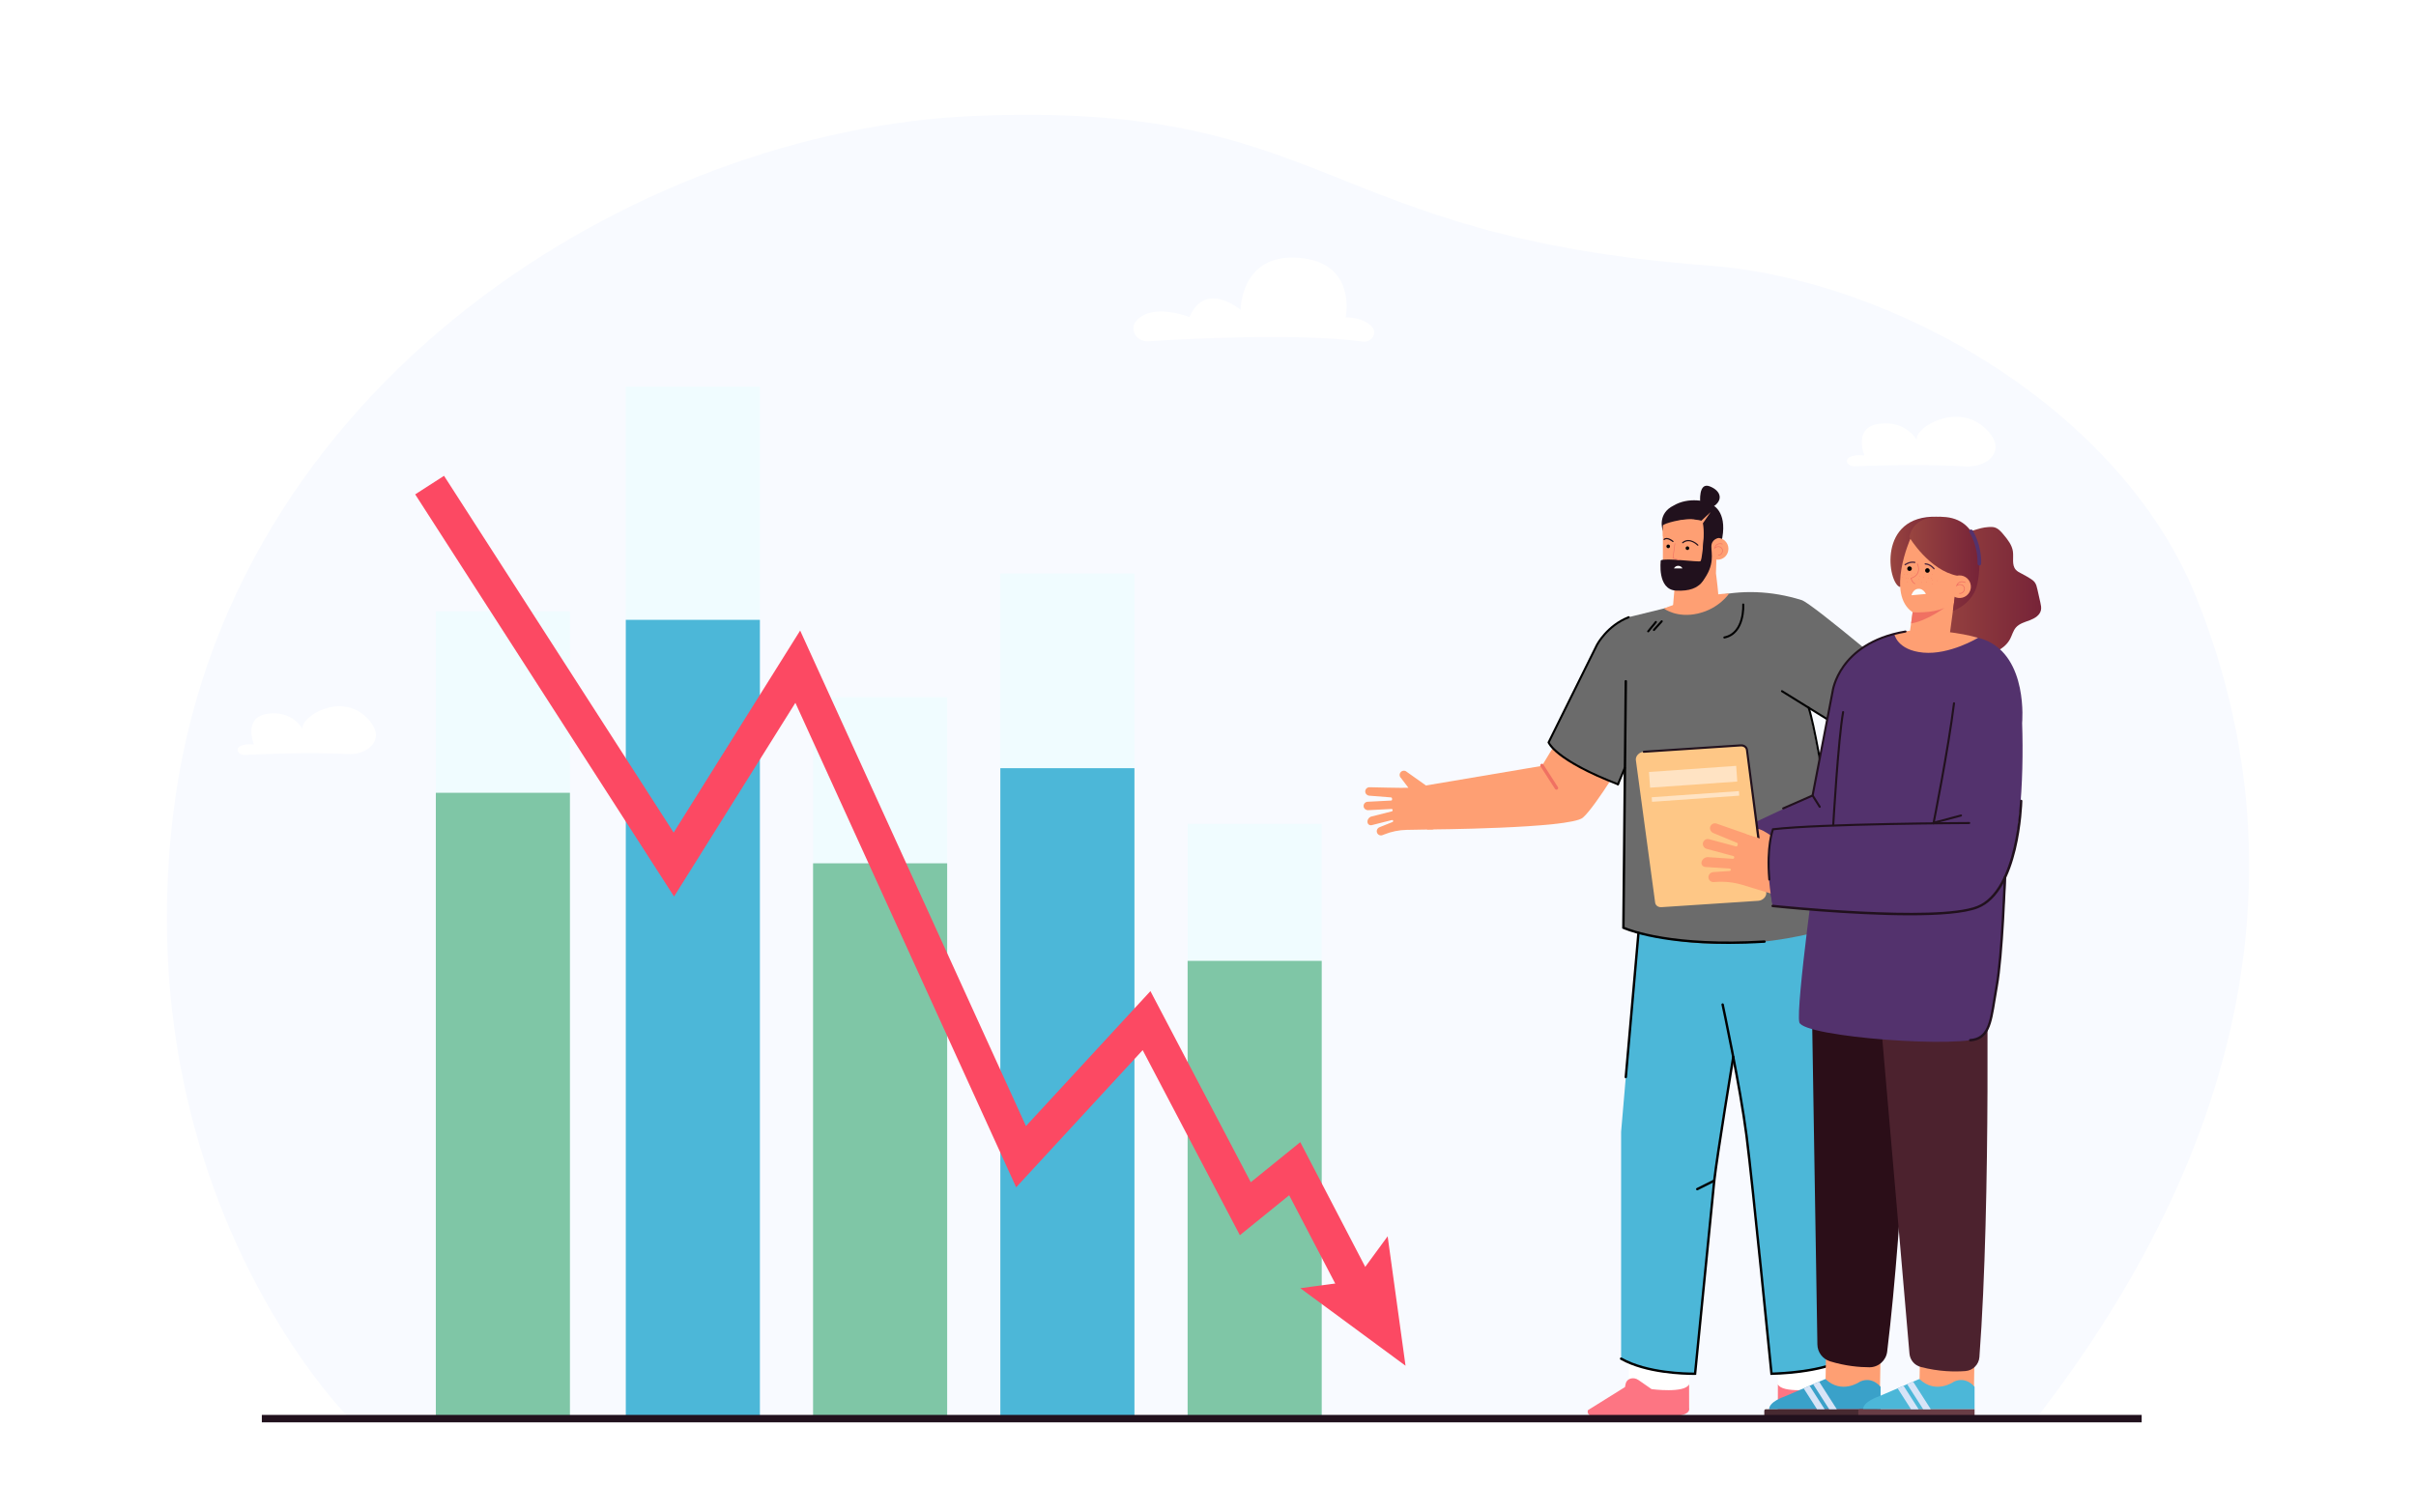 <?xml version="1.0" encoding="UTF-8"?><svg id="Layer_1" xmlns="http://www.w3.org/2000/svg" xmlns:xlink="http://www.w3.org/1999/xlink" viewBox="0 0 3195.18 2000"><defs><style>.cls-1{fill:#fc4963;}.cls-2{fill:#f8faff;}.cls-3{fill:#683d46;}.cls-4{fill:#f07162;}.cls-5{fill:#f0fcff;}.cls-6{fill:#fff;}.cls-7{fill:#f75553;}.cls-8{fill:#fd7583;}.cls-9{fill:#fbfdfc;}.cls-10{fill:#fec786;}.cls-11{fill:#fe9f73;}.cls-12{fill:#6b6b6b;}.cls-13{fill:#7fc6a6;}.cls-14{fill:#d7e4f7;}.cls-15{fill:#21111d;}.cls-16{fill:#2b0e18;}.cls-17{fill:#49263e;}.cls-18{fill:#3aa1c9;}.cls-19{fill:#4c222e;}.cls-20{fill:#472a31;}.cls-21{fill:#53326d;}.cls-22{fill:#4cb7d8;}.cls-23{fill:url(#Gradiente_sem_nome_17);}.cls-24{fill:url(#Gradiente_sem_nome_17-2);}.cls-25{fill:url(#Gradiente_sem_nome_17-3);}.cls-26{opacity:.5;}.cls-27{isolation:isolate;}</style><linearGradient id="Gradiente_sem_nome_17" x1="2555.91" y1="780.57" x2="2699.47" y2="780.57" gradientTransform="matrix(1, 0, 0, 1, 0, 0)" gradientUnits="userSpaceOnUse"><stop offset="0" stop-color="#994540"/><stop offset=".99" stop-color="#772438"/></linearGradient><linearGradient id="Gradiente_sem_nome_17-2" x1="2500.17" y1="730.06" x2="2565.58" y2="730.06" xlink:href="#Gradiente_sem_nome_17"/><linearGradient id="Gradiente_sem_nome_17-3" x1="2525.11" y1="745.9" x2="2617.77" y2="745.9" xlink:href="#Gradiente_sem_nome_17"/></defs><rect class="cls-6" x="0" width="3195.18" height="2000"/><g><path class="cls-2" d="M857.73,1877.92l-397.9-4.18s-290.57-291.13-231.14-794.05C296.24,508.01,841.75,172.01,1288.48,153.36c472.86-19.75,452.16,159.12,971.65,198.02,242.86,18.19,543.46,188.79,643.95,437.54,129.54,320.65,92.33,696.3-212.33,1089H857.73Z"/><g><rect class="cls-5" x="827.64" y="511.49" width="177.34" height="1364.37" transform="translate(1832.61 2387.34) rotate(180)"/><rect class="cls-5" x="1075.3" y="922.27" width="177.34" height="953.58" transform="translate(2327.94 2798.13) rotate(180)"/><rect class="cls-5" x="576.41" y="808.77" width="177.34" height="1067.09" transform="translate(1330.15 2684.62) rotate(180)"/><rect class="cls-5" x="1322.97" y="758.76" width="177.34" height="1117.1" transform="translate(2823.28 2634.61) rotate(180)"/><rect class="cls-5" x="1570.63" y="1089.97" width="177.34" height="785.88" transform="translate(3318.61 2965.83) rotate(180)"/><g><rect class="cls-22" x="827.64" y="819.98" width="177.34" height="1055.87" transform="translate(1832.61 2695.83) rotate(180)"/><rect class="cls-13" x="1075.3" y="1142.05" width="177.34" height="733.81" transform="translate(2327.94 3017.9) rotate(180)"/><rect class="cls-13" x="576.41" y="1048.74" width="177.34" height="827.11" transform="translate(1330.15 2924.6) rotate(180)"/><rect class="cls-22" x="1322.97" y="1016.22" width="177.34" height="859.64" transform="translate(2823.28 2892.07) rotate(180)"/><rect class="cls-13" x="1570.63" y="1271.1" width="177.34" height="604.76" transform="translate(3318.61 3146.95) rotate(180)"/></g><g><polygon class="cls-1" points="1777.91 1721.08 1818.19 1700.22 1719.62 1510.9 1654.18 1563.93 1521.45 1311.13 1356.85 1489.66 1058.21 834.14 890.91 1101.38 587.23 629.43 549.09 653.99 891.46 1185.99 1051.9 929.72 1343.88 1570.64 1511.19 1389.18 1639.74 1634.02 1704.95 1581.17 1777.91 1721.08"/><polygon class="cls-1" points="1835.18 1635.47 1792 1694.33 1719.65 1704.12 1858.82 1806.69 1835.18 1635.47"/></g></g><path class="cls-6" d="M2453.13,616.88c27.05-1.13,90.51-3.11,146.08,.13,22.99,1.34,41.69-11.6,39.86-27.82-.75-6.64-4.75-14.36-14.19-23.1-36.33-33.66-92.07-1.42-90.12,15.69,0,0-13.9-25.75-49.37-21.2-35.47,4.55-19.74,41.99-19.74,41.99,0,0-11.71-1.71-19.41,2.16-7.57,3.81-2.61,12.55,6.89,12.15Z"/><path class="cls-6" d="M324.16,998.74c25.16-1.34,84.19-3.84,135.9-1.23,21.39,1.08,38.74-11.57,36.96-27.2-.73-6.4-4.48-13.81-13.29-22.15-33.93-32.13-85.66-.52-83.77,15.96,0,0-13.04-24.7-46.02-19.99-32.98,4.71-18.2,40.69-18.2,40.69,0,0-10.9-1.55-18.05,2.26-7.03,3.75-2.38,12.12,6.46,11.66Z"/><path class="cls-6" d="M1518.94,451.49c57.6-3.73,198.17-10.99,283.17,.4,12.28,1.65,20.16-11.49,11.95-20.09-5.92-6.2-16.31-11.4-34.45-12.11,0,0,15.38-71.88-60.85-78.55-78.34-6.85-77.96,68.73-77.96,68.73,0,0-46.48-39.57-67.7,9.52,0,0-48.66-19.24-70.1,4.76-10.1,11.3-.1,28.38,15.94,27.34Z"/><g><g><path class="cls-15" d="M2266.68,669.33s19.26,9.94,9.63,48.81l-7.29-3.76,2.46-20.65-4.8-24.41Z"/><path class="cls-11" d="M2199.18,693.44v56.96s-.8,19.26,15.95,21.66l-2.46,28.37c-1.16,9.55,3.85,16.01,12.97,18.92,4.46,1.42,9.78,2.46,15.81,2.46,19.14,0,29.5-14.44,31.09-21.66s-3.19-41.72-3.19-41.72l.58-16.95-2.18-65.69-68.57,17.65Z"/><path class="cls-15" d="M2245.38,721.93c.2,0,.4-.07,.55-.22,.32-.31,.33-.81,.02-1.13-.11-.12-11.08-11.4-21.1-3.28-.34,.28-.4,.78-.12,1.13,.28,.35,.78,.4,1.12,.12,8.88-7.2,18.54,2.71,18.95,3.14,.16,.16,.37,.25,.57,.25Z"/><path class="cls-15" d="M2212.51,717.11c.22,0,.45-.09,.6-.28,.29-.33,.25-.84-.08-1.13-.32-.28-7.93-6.83-12.74-2.68-.33,.29-.37,.79-.09,1.13,.29,.34,.79,.38,1.12,.09,3.77-3.25,10.58,2.61,10.65,2.67,.15,.13,.34,.2,.52,.2Z"/><path d="M2229.25,725.17c0,1.33,1.07,2.41,2.39,2.41s2.39-1.08,2.39-2.41-1.07-2.41-2.39-2.41-2.39,1.08-2.39,2.41Z"/><path d="M2203.83,722.76c0,1.33,1.07,2.41,2.39,2.41s2.39-1.08,2.39-2.41-1.07-2.41-2.39-2.41-2.39,1.08-2.39,2.41Z"/><ellipse class="cls-11" cx="2271.51" cy="726" rx="14.35" ry="14.44"/><path class="cls-4" d="M2272.57,734.85c2.98,0,4.97-2.25,5.63-4.51,.78-2.67-.11-5.25-2.26-6.6-3.18-1.99-6.06-.71-7.54,.27,.62-1.64,1.59-2.83,2.9-3.56,2.83-1.57,6.33-.43,6.37-.41,.21,.07,.43-.04,.5-.25,.07-.21-.04-.44-.25-.51-.16-.05-3.86-1.26-7,.47-1.81,1-3.04,2.77-3.66,5.26l-.35,1.4,1.02-1.02c.14-.14,3.56-3.48,7.59-.97,2.23,1.39,2.43,3.94,1.92,5.69-.53,1.82-2.12,3.93-4.86,3.93-.03,0-.05,0-.08,0-.22,0-.4,.18-.4,.4,0,.22,.17,.4,.39,.41h.08Z"/><path class="cls-15" d="M2196.4,741.34s-5.21,38.58,20.24,39.95c36.42,1.96,39.95-18.96,42.12-36.07l.37-35.33-1.17-10.25h0c-2.57,2.93-4.15,6.61-4.49,10.5-.75,8.47-2.62,31.29-4.72,32.3-2.97,1.43-46.67-4.82-52.34-1.1Z"/><path class="cls-4" d="M2220.82,741.4c.17,0,.32-.11,.38-.28,.07-.21-.04-.44-.25-.51l-7.99-2.66,2.52-18.93c.03-.22-.12-.42-.34-.45-.22-.04-.42,.12-.45,.34l-2.61,19.59,8.62,2.87s.08,.02,.13,.02Z"/><path class="cls-9" d="M2213.84,751.9c.18,.03,11.25,.05,11.25,.05,0,0-1.49-3.42-5.61-3.44-4.12-.02-5.64,3.4-5.64,3.4Z"/><path class="cls-15" d="M2258.03,700.3l7.21-6.56,7.46,17.92s-9.22,1.52-9.38,11.11c-.16,9.59,5.01,24.55-11.59,46.06-16.6,21.51,1.34-32.1,1.5-33.97,.16-1.86,4.81-34.55,4.81-34.55Z"/><path class="cls-15" d="M2266.68,669.33c-7.69-7.63-34.35-11.98-53.37-.51v-.02c-21.66,10.6-14.86,32.16-14.14,32.81l.28-.21c-.11,.5-.21,1-.28,1.5,0,0,.91-1.45,2.85-3.47l8.52-6.52c4.77-2.69,11.18-5,19.46-5.54,8.22-.54,15.4-.08,21.3,1.73,1.56,4.89,2.83,14.59,1,33.68-2.79,29.13,9.93-6.21,14.56-19.74,.99,2.53,1.71,5.37,2.08,8.63,0,0,13.15-27.04-2.26-42.33Z"/><path class="cls-11" d="M2199.18,709.44s-.57-11.69,0-14.25c.56-2.56,26.59-9.92,40.84-7.96,14.25,1.96-13.37,17.65-13.69,17.65s-27.14,4.56-27.14,4.56Z"/><polygon class="cls-11" points="2248.58 690.23 2262.35 677.41 2249.38 696.15 2248.58 690.23"/><path class="cls-15" d="M2248.58,665s-2.8-27.63,12.57-21.62c15.37,6.01,18.02,18.74,4.08,27.15-13.93,8.41-16.66-5.53-16.66-5.53Z"/></g><g><g><polygon class="cls-6" points="2153.7 1849.18 2233.5 1849.57 2234.19 1780.61 2154.65 1772.13 2153.7 1849.18"/><path class="cls-8" d="M2211.93,1873.31l-102.87,1.33c-.93-.12-1.69-.26-2.25-.42-9.72-2.77-6.64-8.81-6.64-8.81l48.88-30.49,.88-4.37c1.42-7.02,10.24-9.61,16.93-4.97l17.39,12.06s43.74,5.86,49.61-6.37l.04,31.54s3.46,10.01-21.98,10.49Z"/></g><path class="cls-22" d="M2329.35,1232.27s-34.34,127.08-55.45,276.27c-14.93,105.51-32.14,314.71-32.14,308.71,0,0-46.78,4.24-97.82-19.9v-300.01l30.93-361.95,154.48,96.88Z"/><path class="cls-15" d="M2241.76,1817.25h0Z"/><g><polygon class="cls-6" points="2431.43 1849.18 2351.62 1849.57 2350.94 1780.61 2430.48 1772.13 2431.43 1849.18"/><path class="cls-8" d="M2373.19,1873.31l102.87,1.33c.93-.12,1.69-.26,2.25-.42,9.72-2.77,6.64-8.81,6.64-8.81l-48.88-30.49-.88-4.37c-1.42-7.02-10.24-9.61-16.93-4.97l-17.39,12.06s-43.74,5.86-49.61-6.37l-.04,31.54s-3.46,10.01,21.98,10.49Z"/></g><path class="cls-22" d="M2255.22,1232.27s34.34,127.08,55.45,276.27c14.93,105.51,32.14,314.71,32.14,308.71,0,0,46.78,4.24,97.82-19.9v-300.01l-30.93-361.95-154.48,96.88Z"/><path class="cls-15" d="M2342.8,1817.25h0Z"/><path class="cls-11" d="M2155.32,991.79s-45.09,75.56-62.07,89.94c-16.97,14.38-205.77,15.59-205.77,15.59l-1.63-58.25,153.35-25.91,44.01-72.77,72.11,51.4Z"/><path class="cls-11" d="M1821.04,1101.27c-.93-2.83,.65-5.88,3.42-6.99l17.2-6.88c.54-.22,.88-.75,.85-1.33h0c-.04-.86-.86-1.46-1.69-1.25l-26.52,6.71c-3.04,.77-5.66-1.16-5.82-4.29h0c-.16-3.13,2.19-6.32,5.23-7.09l27.05-6.84c.63-.16,1.06-.74,1.02-1.39l-.02-.46c-.04-.75-.68-1.32-1.43-1.29l-30.9,1.59c-2.97,.15-5.68-1.96-6.03-4.91-.38-3.24,2.06-6.08,5.26-6.24l31.1-1.6c.75-.04,1.32-.68,1.29-1.43l-.07-1.45c-.04-.68-.57-1.23-1.25-1.28l-28.84-2.28c-2.97-.23-5.38-2.68-5.34-5.66,.05-3.26,2.83-5.76,6.03-5.5,0,0,44.16,1.12,51.08,.73l-9.77-12.87c-2.29-2.07-2.47-5.6-.41-7.89h0c2.07-2.29,5.6-2.47,7.89-.41l29.35,20.84c1.49,1.35,1.71,5.37,1.12,8.65,4.2,32.72,4.58,37.79,4.9,46.72l-35.25,.62c-10.17,.18-20.23,2.21-29.67,5.99l-2.37,.95c-2.98,1.19-6.38-.36-7.39-3.46Z"/><path class="cls-4" d="M2036.96,1012.59c0-.74,.36-1.48,1.03-1.91,1.04-.67,2.43-.37,3.1,.67l19.23,29.86c.67,1.04,.37,2.43-.67,3.1-1.04,.67-2.43,.37-3.1-.67l-19.23-29.86c-.24-.37-.35-.78-.36-1.19Z"/><g class="cls-27"><path class="cls-12" d="M2156.28,815.85l106.51-26.19c40.33-9.92,80.24-8.15,119.9,4.18,14.33,4.46,148.16,118.46,148.16,118.46,0,0-56.74,56.45-80.31,60.22l-58.23-36.09s42.15,199.7,42.15,287.09c0,0-145.03,54.11-287.53,3.73,0,0,.29-195.84,1.35-209.89l-8.51,20.17s-73.06-26.23-91.74-55.44c0,0,59.44-122.88,67.12-134.58,10.45-15.92,30.26-29.31,41.13-31.66Z"/></g><path d="M2139.44,1038.83s-.1-.03-.14-.05c-83.57-32.35-92.2-55.3-92.53-56.26l-.18-.53,.25-.5,63.96-129.07c.15-.28,13.73-26,42.7-37.2,.69-.27,1.47,.08,1.74,.77,.27,.69-.08,1.47-.77,1.74-27.99,10.82-41.14,35.66-41.27,35.91l-63.67,128.48c1.73,3.37,15.3,24.95,90.74,54.16,.69,.27,1.04,1.05,.77,1.74-.25,.64-.94,.99-1.59,.82Z"/><path d="M2139.44,1038.83c-.06-.02-.12-.04-.17-.06-.69-.28-1.01-1.07-.73-1.76l9.01-21.7c.28-.69,1.06-1.02,1.76-.73,.69,.28,1.01,1.07,.73,1.76l-9.01,21.7c-.26,.63-.94,.95-1.58,.79Z"/><path d="M2450.42,974.02l-94.43-58.53c-.63-.39-.83-1.22-.44-1.85,.39-.63,1.22-.83,1.85-.43l93.26,57.8c4.88-2.12,38.11-17.5,79.23-59.65,.52-.53,1.37-.54,1.9-.02,.53,.52,.54,1.37,.02,1.9-44.77,45.89-80.42,60.39-80.77,60.53l-.63,.25Z"/><path d="M2411.74,1036.92c-.5-.13-.9-.54-.99-1.09-.13-.77-12.64-77.33-20.09-99.22-.24-.7,.14-1.47,.84-1.71,.7-.24,1.47,.14,1.71,.84,7.52,22.1,19.68,96.5,20.2,99.65,.12,.73-.38,1.42-1.11,1.54-.19,.03-.38,.02-.56-.03Z"/><g><path d="M2187,834.66c-.2-.05-.39-.15-.56-.3-.55-.5-.6-1.35-.1-1.9l10.3-11.46c.5-.55,1.35-.6,1.9-.1,.55,.5,.6,1.35,.1,1.9l-10.3,11.46c-.35,.39-.87,.53-1.34,.4Z"/><path d="M2179.39,836.49c-.18-.05-.36-.14-.51-.26-.57-.47-.66-1.32-.18-1.89l10.18-12.36c.47-.57,1.32-.66,1.89-.18,.57,.47,.66,1.32,.18,1.89l-10.18,12.36c-.34,.42-.89,.58-1.38,.45Z"/></g><g><path d="M2400.05,1152.28c-.06-.02-.11-.03-.17-.06-.69-.28-1.01-1.07-.73-1.76l5.87-14.24c.28-.69,1.07-1.02,1.76-.73,.69,.28,1.01,1.07,.73,1.76l-5.87,14.24c-.26,.63-.94,.96-1.58,.79Z"/><path d="M2393.48,1156.55s-.08-.02-.12-.04c-.7-.25-1.06-1.02-.81-1.72l5.46-15.05c.25-.7,1.04-1.05,1.72-.81,.7,.25,1.06,1.02,.81,1.72l-5.46,15.05c-.24,.66-.94,1.02-1.61,.84Z"/></g><path d="M2280.12,844.6c-.48-.13-.87-.52-.98-1.04-.14-.73,.33-1.44,1.06-1.58,26.08-5.2,23.93-41.85,23.91-42.22-.05-.74,.51-1.38,1.25-1.43,.74-.05,1.38,.51,1.43,1.25,.03,.39,2.34,39.38-26.06,45.04-.21,.04-.41,.03-.6-.02Z"/><path class="cls-4" d="M2540.51,922.17c-.28-.69-.9-1.22-1.69-1.36-1.22-.21-2.38,.61-2.59,1.83l-6.02,35c-.21,1.22,.61,2.38,1.83,2.59,1.22,.21,2.38-.61,2.59-1.83l6.02-35c.07-.43,.02-.86-.14-1.23Z"/><path d="M2285.7,1248.67c-96.54,0-138.96-19.77-139.44-20l-.9-.43v-1l3.2-326.05c0-.86,.71-1.56,1.57-1.56h.02c.87,0,1.57,.72,1.56,1.59l-3.17,325.02c7.66,3.26,64.25,25.17,184.95,17.78,.9-.06,1.62,.61,1.67,1.48,.05,.87-.61,1.61-1.47,1.67-17.27,1.06-33.25,1.52-47.97,1.52Z"/><path d="M2341.38,1818.84l-.14-1.44c-.25-2.49-24.71-249.83-33.03-314.91-8.32-65.04-31.32-172.21-31.55-173.29-.18-.85,.36-1.69,1.21-1.87,.85-.18,1.69,.36,1.87,1.21,.23,1.08,23.26,108.38,31.6,173.55,8,62.52,30.86,292.99,32.9,313.55,9.75-.26,66.43-2.47,95.6-19.65,.75-.44,1.71-.19,2.16,.56,.44,.75,.19,1.71-.56,2.16-32.55,19.17-95.92,20.09-98.61,20.12l-1.44,.02Z"/><path d="M2244.62,1574.64c-.58,0-1.13-.32-1.41-.87-.39-.78-.07-1.72,.71-2.11l21.73-10.85c4.11-35.46,24.85-161.5,25.06-162.78,.14-.86,.95-1.44,1.81-1.3,.86,.14,1.44,.95,1.3,1.81-.21,1.29-21.27,129.31-25.13,163.47l-.1,.85-23.26,11.61c-.22,.11-.47,.17-.7,.17Z"/><path d="M2239.28,1818.85c-11.84,0-62.73-1.16-96.12-20.13-.76-.43-1.02-1.39-.59-2.15,.43-.76,1.39-1.02,2.15-.59,33.89,19.26,86.5,19.76,95.62,19.72l25.21-254.01c.08-.86,.87-1.5,1.72-1.41,.87,.09,1.5,.86,1.41,1.72l-25.49,256.79-1.39,.04c-.07,0-.96,.02-2.52,.02Z"/><path d="M2150.13,1426.42s-.09,0-.14,0c-.87-.08-1.51-.84-1.43-1.71l16.76-190.83c.08-.87,.83-1.51,1.71-1.43,.87,.08,1.51,.84,1.43,1.71l-16.76,190.83c-.07,.82-.76,1.44-1.57,1.44Z"/><path d="M2440.63,1498.92c-.81,0-1.5-.62-1.57-1.44l-22.94-268.44c-.07-.87,.57-1.63,1.43-1.7,.84-.08,1.63,.57,1.7,1.44l22.94,268.44c.07,.87-.57,1.63-1.43,1.7-.04,0-.09,0-.14,0Z"/></g><path class="cls-11" d="M2286.8,785.12s-13.15,20.03-41.26,26.5c-28.11,6.48-45.04-6.65-45.04-6.65,0,0,44.23-18.44,86.3-19.86Z"/></g><g><path class="cls-23" d="M2630.14,697.2c2.52-.13,5.1-.22,7.54,.44,5.04,1.35,8.7,5.59,12.03,9.6,5.47,6.6,11.15,13.67,12.36,22.16,1.18,8.24-1.73,17.86,3.7,24.17,2.06,2.39,5,3.81,7.81,5.25,3.91,2,7.72,4.19,11.43,6.53,2.1,1.33,4.21,2.75,5.74,4.7,2.15,2.75,2.97,6.27,3.74,9.68,1.3,5.8,2.6,11.6,3.91,17.4,.74,3.28,1.48,6.69,.79,9.99-1.41,6.81-8.29,10.95-14.8,13.4-6.51,2.45-13.71,4.3-18.28,9.54-3.76,4.31-5.07,10.2-7.74,15.26-4.09,7.75-11.43,13.48-19.55,16.79-8.12,3.31-17,4.36-25.77,4.38-2.51,0-5.08-.08-7.39-1.05-1.91-.8-3.52-2.15-5.11-3.48-13.02-10.95-26.61-22.71-32.13-38.81-1.95-5.7-2.79-11.7-3.62-17.66-2.74-19.69-5.49-39.38-8.23-59.07-.41-2.95-.82-5.92-.64-8.88,.25-4.05,1.59-7.95,2.92-11.78,2.08-6,4.16-12.01,6.7-17.83,1.57-3.6,3.39-7.21,6.28-9.87,2.89-2.66,7.1-4.2,10.84-3.01,4.05,1.3,6.98,5.52,11.22,5.8,3.31,.22,6-.99,9.35,0,2.72,.8,4.14,1.57,6.94,.7,6.83-2.13,12.67-3.97,19.94-4.34Z"/><polygon class="cls-11" points="2413.87 1852.01 2486.06 1853 2487.1 1784.91 2415.19 1775.93 2413.87 1852.01"/><g><path class="cls-18" d="M2339.69,1864.26h147.4v-29.66s-10.72-14.24-27.05-6.97c0,0-24.17,17.5-45.93-3.41l-54.58,23.43s-19.85,6.53-19.85,16.61Z"/><path class="cls-20" d="M2335.28,1864.26h151.81v10.38h-151.81c-1.1,0-1.99-.89-1.99-1.99v-6.4c0-1.1,.89-1.99,1.99-1.99Z"/><path class="cls-14" d="M2397.96,1831.16c4.95,7.72,14.87,23.24,21.19,33.11h10.05c-5.64-8.82-17.47-27.3-23.36-36.49l-7.88,3.38Z"/><path class="cls-14" d="M2403.04,1864.26h10.05c-4.59-7.17-13.54-21.16-19.88-31.06l-7.88,3.38c5.33,8.32,12.7,19.85,17.72,27.68Z"/></g><polygon class="cls-11" points="2538.16 1852.01 2610.36 1853 2611.39 1784.91 2539.48 1775.93 2538.16 1852.01"/><path class="cls-16" d="M2530.47,1262.65c-2.39,70.31-12.79,345.35-34.65,525.29-1.44,11.86-11.49,20.81-23.44,20.78-13.23-.03-31.63-1.61-52.01-7.84-9.85-3.01-16.69-11.97-16.86-22.27l-8.89-547.53c-.02-1.33,.07-2.66,.27-3.97l.42-2.7c2.29-14.9,17.76-23.88,31.84-18.48l88.18,33.87c9.41,3.61,15.49,12.78,15.15,22.85Z"/><path class="cls-19" d="M2627.43,1248.47s6,338.2-9.65,546.82c-.74,9.87-8.58,17.68-18.45,18.43-13.98,1.06-35.26,.9-59.25-5.46-8.14-2.16-14.06-9.19-14.79-17.58l-41.86-485.02-25.77-134.66,169.77,77.48Z"/><path class="cls-21" d="M2654.36,1140.83c-1.47,13.51-9.57,213.95-32.05,230.48-22.49,16.54-237.66,.65-242.67-18.89-5.01-19.54,24.19-229,24.19-229l250.53,17.41Z"/><path class="cls-21" d="M2411.4,1046.39c-2.91,.05-117.98,54.26-117.98,54.26l25.07,44.23,65.05-16.62,27.86-81.87Z"/><g class="cls-27"><path class="cls-21" d="M2624.96,846.47c-26.52-10.46-106.04-10.93-106.04-10.93,0,0-9.78,2.92-6.68,1.36-81.75,17.33-88.76,78.62-88.76,78.62l-34.14,177.58-44.59,3.94c-13.52,27.89-.39,101.41-.39,101.41l217.21,17.01s47.03,6.12,84.86-45.96c25.02-34.45,30.41-137.79,27.84-213.08,0,0,8.29-87.24-49.31-109.96Z"/></g><path class="cls-15" d="M2557.61,1090.42c-.24,.1-.52,.13-.79,.08-.74-.15-1.22-.87-1.07-1.61,.19-.97,19.53-97.87,27.09-158.69,.09-.75,.78-1.28,1.53-1.19,.75,.09,1.28,.78,1.19,1.53-7.57,60.92-26.93,157.92-27.12,158.89-.09,.46-.41,.83-.81,.99Z"/><path class="cls-15" d="M2423.56,1092.71c.22,.2,.51,.32,.83,.34,.75,.04,1.4-.53,1.44-1.29,.06-1.12,6.52-112.62,13.04-149.53,.13-.74-.37-1.45-1.11-1.58-.74-.13-1.45,.36-1.58,1.11-6.55,37.07-13.01,148.72-13.08,149.85-.03,.44,.16,.83,.46,1.1Z"/><path class="cls-15" d="M2594.01,1080.06c-.06,.02-.12,.04-.18,.06l-36.25,9.61c-.73,.19-1.48-.24-1.67-.97-.19-.73,.24-1.48,.97-1.67l36.25-9.61c.73-.19,1.48,.24,1.67,.97,.18,.67-.17,1.35-.79,1.61Z"/><path class="cls-15" d="M2358.77,1070.68c-.69,.29-1.48-.03-1.78-.71-.3-.69,.01-1.5,.7-1.8l38.94-17.09c.72-.28,1.5,.01,1.8,.7,.3,.69-.01,1.5-.7,1.8l-38.94,17.09h-.02Z"/><g><path class="cls-10" d="M2197.36,1200.06l128.02-8.42c6.08-.4,11.19-5.8,10.48-11.05l-25.5-188.53c-.52-3.81-4-6.31-8.41-6.02l-128.02,8.42c-6.08,.4-11.19,5.8-10.48,11.05l25.5,188.53c.52,3.81,4,6.31,8.41,6.02Z"/><path class="cls-11" d="M2259.4,1160.52c-.13-3.52,2.91-6.6,6.43-6.84l21.76-1.46c.68-.05,1.26-.52,1.44-1.18h0c.26-.98-.43-1.95-1.44-2.01l-32.22-2.13c-3.69-.24-5.93-3.37-4.97-6.94h0c.96-3.57,4.76-6.3,8.46-6.05l32.85,2.18c.76,.05,1.45-.44,1.65-1.18l.14-.52c.23-.85-.28-1.73-1.13-1.96l-35.22-9.46c-3.4-.91-5.79-4.53-4.98-7.96,.86-3.64,4.55-5.82,8.13-4.86l35.49,9.53c.85,.23,1.73-.28,1.96-1.13l.45-1.66c.21-.78-.19-1.59-.93-1.9l-31.5-13.05c-3.26-1.35-5.15-5.24-3.9-8.54,1.33-3.49,5.27-5.18,8.69-3.76,0,0,48.44,17.14,56.35,19.23l-14.57-6.81c-10.72,10.05,1.38-3.67,10.2-5.45,9.77-1.97,35.59,21.94,35.59,21.94,1.19,2.06-.03,6.65-1.9,10.11-7.2,38.26-8.63,44.09-11.52,54.23l-39.8-12.14c-11.48-3.5-23.51-4.89-35.49-4.09l-3.01,.2c-3.7,.25-6.9-2.61-7.03-6.34Z"/><polygon class="cls-10" points="2322.12 1093.94 2323.92 1107.98 2308.98 1102.99 2309.18 1092.83 2322.12 1093.94"/><path class="cls-15" d="M2173.92,993.09l128.02-8.42c5.04-.33,9.14,2.66,9.74,7.12l15.42,117.31-3.17-1.1-14.9-115.67c-.42-3.14-3.33-5.16-7.07-4.91l-128.01,8.42c-.74,.05-1.34-.53-1.35-1.28,0-.76,.59-1.41,1.33-1.46Z"/></g><path class="cls-21" d="M2344.76,1097.05s-13.13,34.19-.39,101.41l12.76-48.3,21.27-31.46-33.64-21.66Z"/><path class="cls-15" d="M2604.84,1090.03c-.16,.07-.34,.1-.52,.11-1.96,0-195.49,.8-258.56,8.17-1.41,4.21-7.82,25.9-4.48,65.09,.06,.75-.49,1.42-1.25,1.48-.75,.06-1.41-.49-1.48-1.25-3.78-44.4,4.57-66.17,4.93-67.08l.3-.76,.81-.1c62.33-7.49,257.75-8.28,259.72-8.29,.76,0,1.37,.61,1.37,1.36,0,.57-.35,1.06-.84,1.27Z"/><path class="cls-15" d="M2525.92,1210.88c-79.03,0-175.76-10.2-181.72-10.83-.87-.09-1.51-.88-1.41-1.75,.09-.87,.84-1.51,1.75-1.41,2.16,.23,216.23,22.8,270,1.72,53.14-20.83,56.85-137.92,56.88-139.1,.02-.88,.76-1.59,1.63-1.55,.88,.02,1.57,.75,1.55,1.63-.13,4.91-3.8,120.38-58.91,141.98-17.72,6.95-51.69,9.31-89.78,9.31Z"/><path class="cls-21" d="M2609.45,888.93l-26.46-44.37-46.49,14.04-18.86-20.06s-4.01,18.53-3.89,20.06c.12,1.53,21.24,23.48,23.95,23.25,2.71-.24,71.74,7.08,71.74,7.08Z"/><path class="cls-15" d="M2605.68,1377.64c-.83,0-1.53-.64-1.59-1.48-.06-.88,.6-1.64,1.47-1.7,22.32-1.6,25.39-20.58,30.46-52.02,.91-5.65,1.86-11.5,2.99-17.78,7.56-41.76,10.89-142.94,10.92-143.96,.03-.86,.74-1.54,1.59-1.54,.02,0,.03,0,.05,0,.88,.03,1.57,.76,1.54,1.64-.03,1.02-3.37,102.43-10.97,144.43-1.13,6.25-2.07,12.08-2.98,17.72-5.15,31.86-8.55,52.91-33.38,54.69-.04,0-.08,0-.12,0Z"/><g><path class="cls-22" d="M2463.99,1864.26h147.4v-29.66s-10.72-14.24-27.05-6.97c0,0-24.17,17.5-45.93-3.41l-54.58,23.43s-19.85,6.53-19.85,16.61Z"/><path class="cls-3" d="M2459.58,1864.26h151.81v10.38h-151.81c-1.1,0-1.99-.89-1.99-1.99v-6.4c0-1.1,.89-1.99,1.99-1.99Z"/><path class="cls-14" d="M2522.25,1831.16c4.95,7.72,14.88,23.24,21.19,33.11h10.05c-5.64-8.82-17.47-27.3-23.36-36.49l-7.88,3.38Z"/><path class="cls-14" d="M2527.33,1864.26h10.05c-4.59-7.17-13.54-21.16-19.88-31.06l-7.88,3.38c5.33,8.32,12.7,19.85,17.72,27.68Z"/></g><path class="cls-24" d="M2512.85,776.59c-16.24-4.58-30.57-95.62,49.04-93.01,0,0,3.74,44.28,3.69,46.45-.05,2.17-52.73,46.55-52.73,46.55Z"/><path class="cls-11" d="M2526.44,712.81s-32.39,73.17,3.03,97.1l-6.14,43.61,53.29,.28,16.64-124.14s-11.3-32.54-11.47-31.27-55.33,14.42-55.33,14.42Z"/><path class="cls-4" d="M2532.53,772.6c.22,.03,.44-.1,.51-.31,.09-.25-.04-.52-.29-.61-2.97-1.06-4.39-5.09-4.78-6.39,4.65-1.74,7.7-4.4,9.07-7.91,2.23-5.73-.8-11.58-.93-11.83-.12-.23-.41-.32-.65-.2-.23,.12-.32,.41-.2,.65,.03,.06,2.96,5.73,.88,11.04-1.31,3.34-4.31,5.87-8.92,7.5l-.41,.14,.1,.42c.06,.25,1.48,6.04,5.5,7.48,.03,.01,.07,.02,.1,.02Z"/><path class="cls-4" d="M2527.48,824.76l1.99-14.85s25.3,1.89,42-5.75c0,0-23.59,17.29-43.99,20.6Z"/><path d="M2546,754.27c-.22,1.66,.95,3.2,2.61,3.42,1.66,.22,3.2-.95,3.42-2.61,.22-1.66-.95-3.2-2.61-3.42-1.66-.22-3.2,.95-3.42,2.61Z"/><path d="M2522.34,751.86c-.22,1.66,.95,3.2,2.61,3.42,1.66,.22,3.2-.95,3.42-2.61,.22-1.66-.95-3.2-2.61-3.42-1.66-.22-3.2,.95-3.42,2.61Z"/><path class="cls-17" d="M2519.3,747.86c.26,.09,.55,.05,.79-.13,.06-.04,5.8-4.33,12.15-2.9,.46,.1,.92-.19,1.02-.65,.1-.46-.18-.92-.65-1.02-7.14-1.61-13.31,3.01-13.57,3.2-.38,.29-.45,.82-.16,1.2,.11,.14,.25,.24,.41,.29Z"/><path class="cls-17" d="M2557.44,753.13c.26,.09,.55,.05,.79-.13,.38-.29,.45-.82,.16-1.2-.2-.26-4.91-6.36-12.22-6.71-.47-.02-.87,.34-.9,.81-.02,.47,.34,.87,.82,.9,6.52,.31,10.89,5.97,10.94,6.03,.11,.14,.25,.24,.41,.3Z"/><path class="cls-7" d="M2554.16,765.51c-.35-.11-.17-.66,.18-.54,.35,.11,.17,.66-.18,.54h0Z"/><path class="cls-7" d="M2550.2,765.37c-.35-.11-.17-.66,.18-.54,.35,.11,.17,.66-.18,.54h0Z"/><path class="cls-7" d="M2555.1,773.22c-.35-.11-.17-.66,.18-.54,.35,.11,.17,.66-.18,.54h0Z"/><path class="cls-7" d="M2561.48,768.45c-.35-.11-.17-.66,.18-.54,.35,.11,.17,.66-.18,.54h0Z"/><path class="cls-7" d="M2555.24,767.92c-.35-.11-.17-.66,.18-.54,.35,.11,.17,.66-.18,.54h0Z"/><path class="cls-7" d="M2547.81,770.46c-.35-.11-.17-.66,.18-.54,.35,.11,.17,.66-.18,.54h0Z"/><path class="cls-7" d="M2543.83,764.16l-.08-.03s-.07-.03-.1-.06c-.03-.02-.05-.05-.07-.08-.02-.03-.03-.07-.03-.11,0-.04,0-.08,.01-.11l.03-.07s.06-.07,.11-.1l.07-.02c.05-.01,.1,0,.15,0l.08,.03s.07,.03,.1,.06c.03,.02,.05,.05,.07,.08,.02,.03,.03,.07,.03,.11,0,.04,0,.08-.01,.11l-.03,.07s-.06,.07-.11,.1l-.07,.02c-.05,.01-.1,0-.15,0h0Z"/><path class="cls-7" d="M2537.68,766.59c-.35-.11-.17-.66,.18-.54,.35,.11,.17,.66-.18,.54h0Z"/><path class="cls-7" d="M2538.63,762.36c-.35-.11-.17-.66,.18-.54,.35,.11,.17,.66-.18,.54h0Z"/><path class="cls-7" d="M2532.27,758.4c-.35-.11-.17-.66,.18-.54,.35,.11,.17,.66-.18,.54h0Z"/><path class="cls-7" d="M2527.95,761.25c-.35-.11-.17-.66,.18-.54,.35,.11,.17,.66-.18,.54h0Z"/><path class="cls-7" d="M2522.54,760.09c-.35-.11-.17-.66,.18-.54,.35,.11,.17,.66-.18,.54h0Z"/><path class="cls-7" d="M2520.79,765.13c-.35-.11-.17-.66,.18-.54,.35,.11,.17,.66-.18,.54h0Z"/><path class="cls-7" d="M2516.1,763.68c-.35-.11-.17-.66,.18-.54,.35,.11,.17,.66-.18,.54h0Z"/><path class="cls-7" d="M2518.12,760.51c-.35-.11-.17-.66,.18-.54,.35,.11,.17,.66-.18,.54h0Z"/><path class="cls-7" d="M2523.71,765.2c-.35-.11-.17-.66,.18-.54,.35,.11,.17,.66-.18,.54h0Z"/><path class="cls-7" d="M2521.75,769.81c-.35-.11-.17-.66,.18-.54,.35,.11,.17,.66-.18,.54h0Z"/><path class="cls-7" d="M2555.53,760.26c-.35-.11-.17-.66,.18-.54,.35,.12,.17,.66-.18,.54h0Z"/><path class="cls-7" d="M2541.45,770.86c-.35-.11-.17-.66,.18-.54,.35,.11,.17,.66-.18,.54h0Z"/><path class="cls-9" d="M2547.03,785.74c-.29,.08-19.08,1.72-19.08,1.72,0,0,1.86-7.93,8.84-8.56,6.98-.63,10.23,6.84,10.23,6.84Z"/><path class="cls-25" d="M2525.11,710.7s26.13,43.83,63.84,51.03l-6.23,46.51s26.86-8.75,32.53-36.6c5.67-27.84,5.57-82.5-41.6-87.59-45.6-4.92-48.53,26.64-48.53,26.64Z"/><g><path class="cls-11" d="M2576.72,774.16c-1.1,8.19,4.65,15.71,12.84,16.81s15.71-4.65,16.81-12.84-4.65-15.71-12.84-16.81c-8.19-1.1-15.71,4.65-16.81,12.84Z"/><path class="cls-4" d="M2591.41,785.44c3.11,.42,5.5-1.64,6.5-3.89,1.18-2.65,.61-5.47-1.45-7.16-2.93-2.41-6-1.64-7.71-.86,.85-1.49,1.97-2.52,3.36-3.05,3.12-1.2,6.54,.44,6.58,.46,.24,.12,.52,.02,.64-.22,.12-.24,.02-.52-.22-.64-.16-.08-3.84-1.85-7.35-.49-2.02,.78-3.55,2.44-4.54,4.93l-.63,1.6,1.37-1.04c.17-.13,4.12-3.05,7.89,.06,2.09,1.72,1.94,4.32,1.18,6.03-.8,1.79-2.73,3.73-5.57,3.31-.26-.04-.5,.14-.54,.4-.04,.26,.14,.5,.4,.54,.03,0,.06,0,.09,.01Z"/></g><path class="cls-21" d="M2617.96,748.08c-.08,0-.16,0-.24,0-1.34-.02-2.42-1.13-2.39-2.47,.41-24.46-10.54-41.16-10.65-41.33-.75-1.12-.45-2.63,.67-3.37,1.11-.74,2.62-.45,3.37,.67,.49,.73,11.91,18.06,11.47,44.12-.02,1.26-1,2.29-2.24,2.38Z"/><path class="cls-11" d="M2505.19,838.55s17.59-4.98,33.81-5.18c16.22-.2,53.84,3.38,77.03,10.37,0,0-37.56,22.79-72.47,19.6-34.92-3.19-38.36-24.79-38.36-24.79Z"/><path class="cls-15" d="M2407.13,1068.54c-.6,.25-1.32,.04-1.68-.53l-9.71-15.41,.1-.53,26.29-136.75c.15-1.23,2.29-17.14,15.1-35.03,12.01-16.78,36.09-38.41,82.57-46.21,.74-.12,1.45,.38,1.57,1.12,.13,.74-.38,1.45-1.12,1.57-45.48,7.63-68.99,28.68-80.71,44.98-12.7,17.67-14.68,33.77-14.7,33.93l-.02,.1-26.2,136.27,9.13,14.49c.4,.64,.21,1.48-.43,1.89-.07,.04-.13,.08-.2,.11Z"/><g class="cls-26"><rect class="cls-6" x="2181.42" y="1017.02" width="115.62" height="20.82" transform="translate(-66.72 160.04) rotate(-4.03)"/></g><g class="cls-26"><rect class="cls-6" x="2184.5" y="1050.45" width="115.62" height="6.05" transform="translate(-68.54 160.32) rotate(-4.03)"/></g></g><rect class="cls-15" x="346.29" y="1871.75" width="2486.09" height="9.82"/></g></svg>
